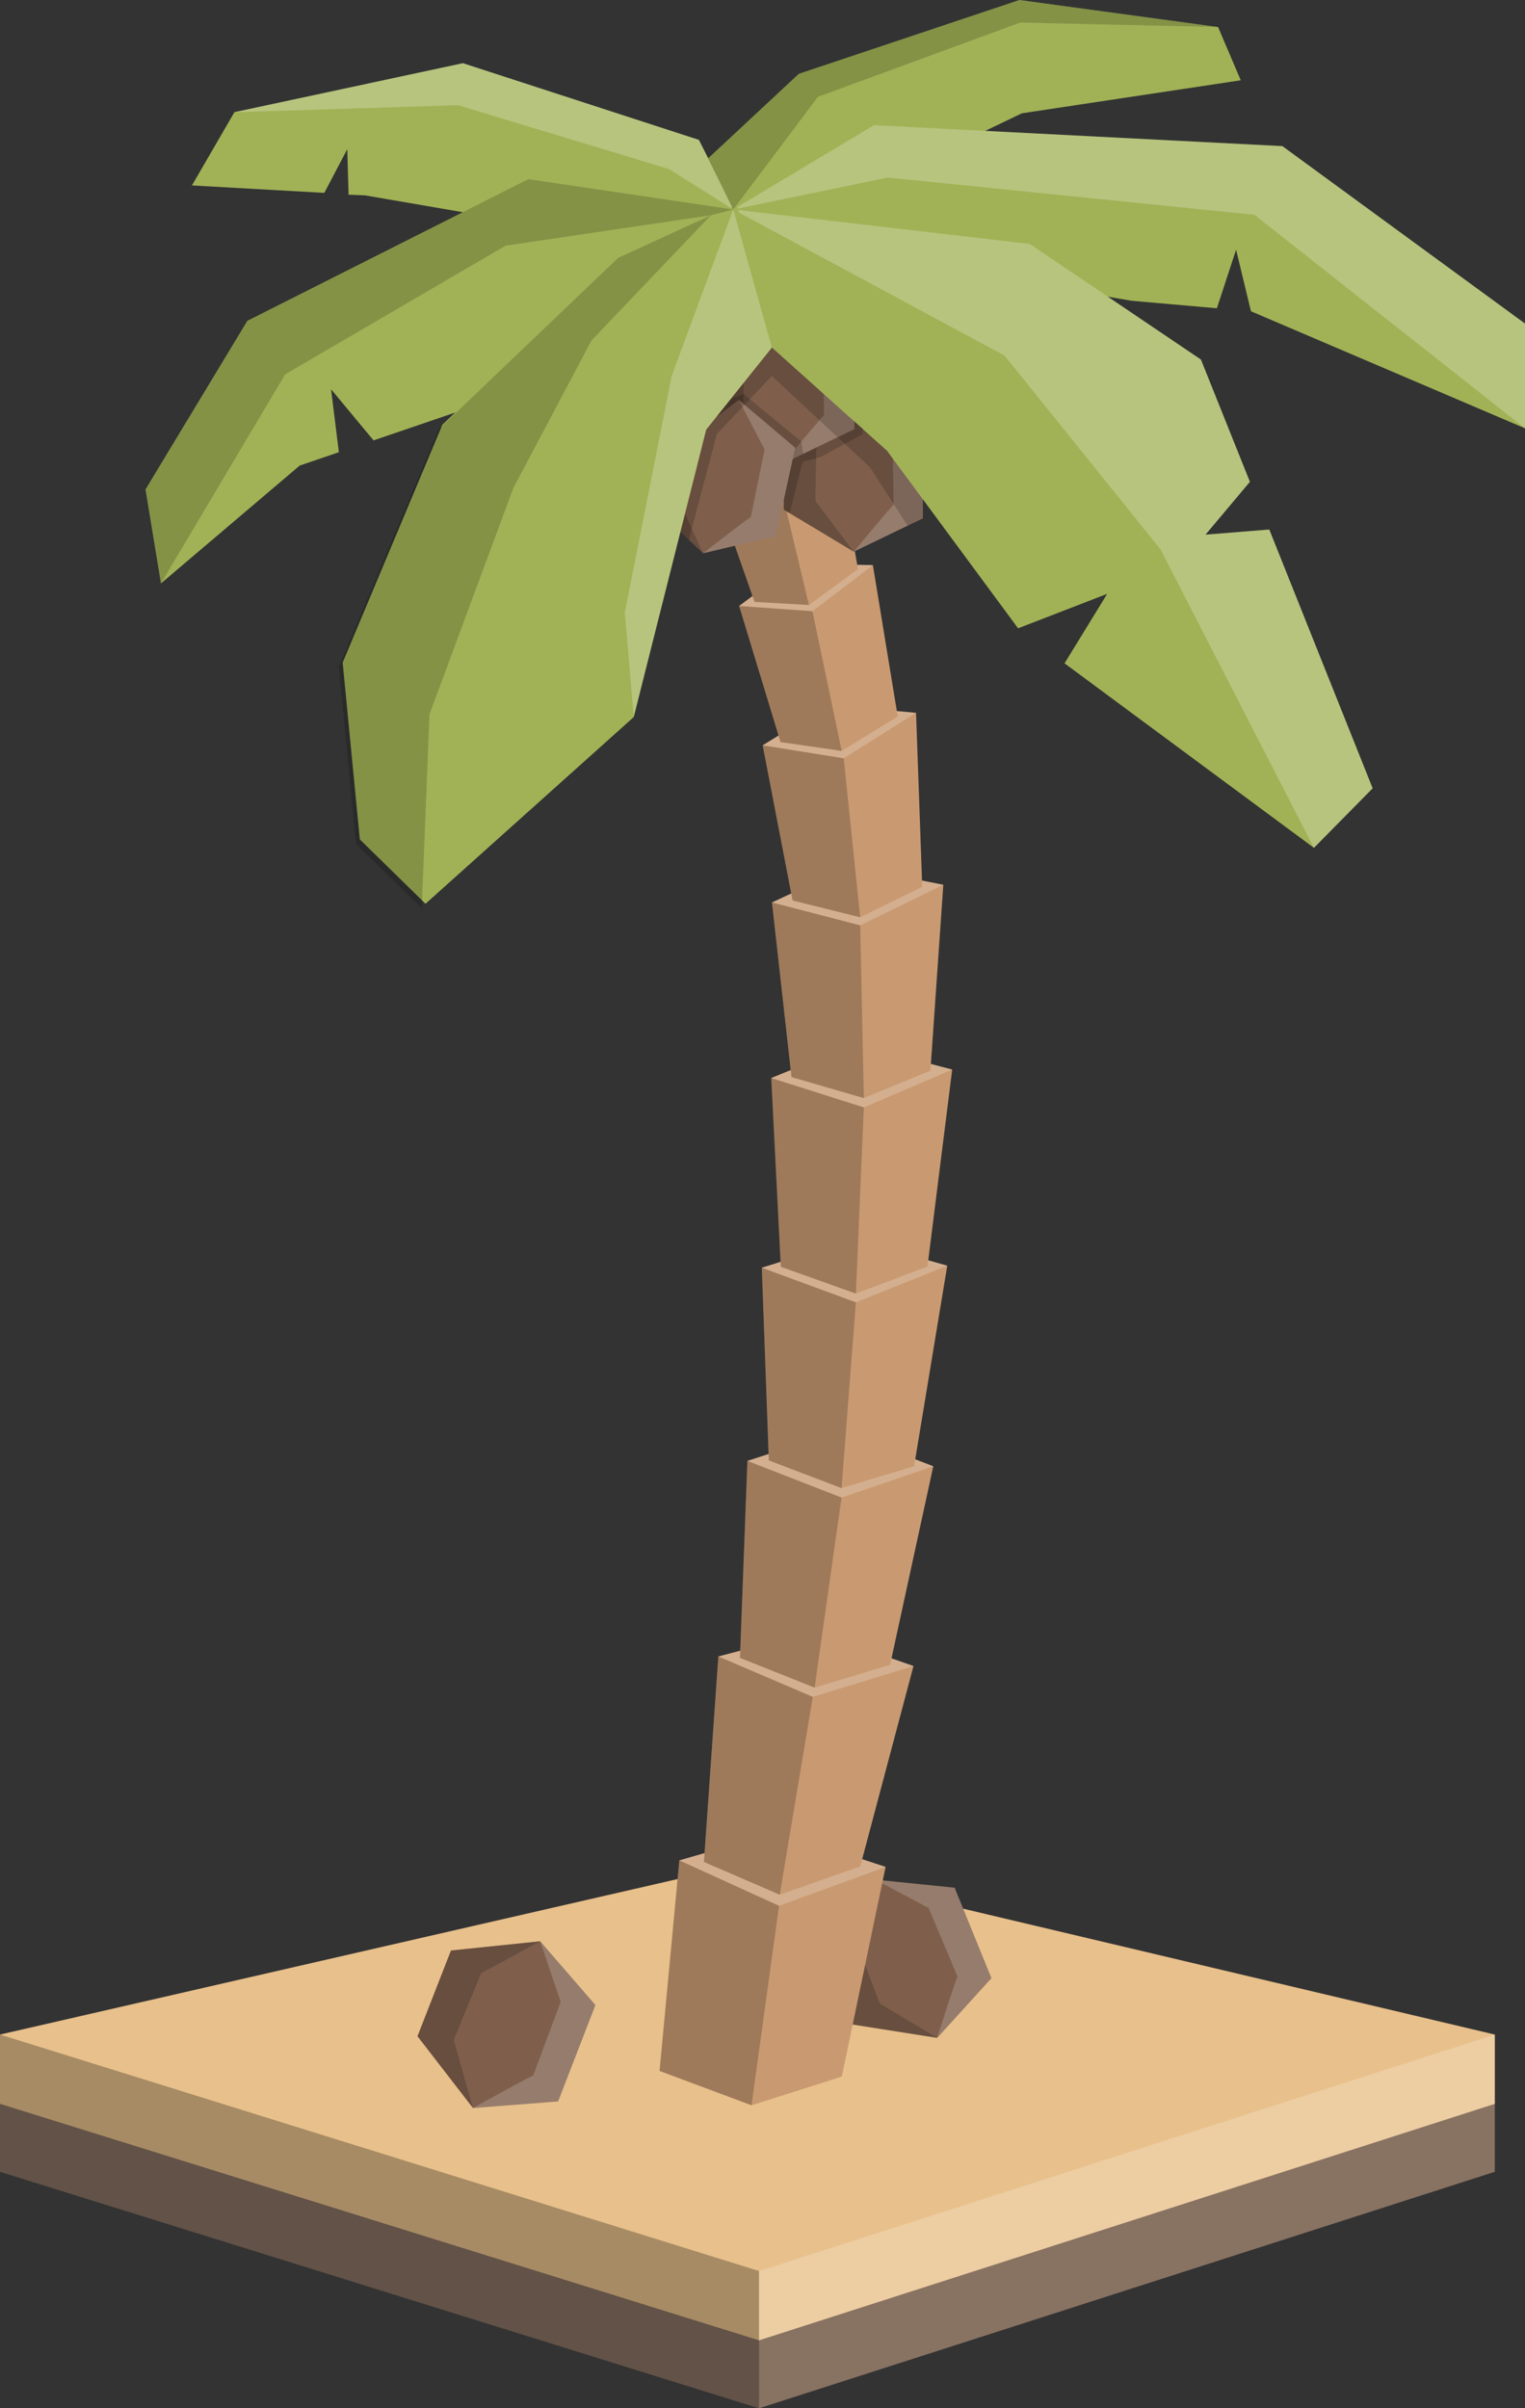 <?xml version="1.0" encoding="UTF-8"?><svg xmlns="http://www.w3.org/2000/svg" viewBox="0 0 466.23 736.17"><rect x="0" y="0" width="466.23" height="736.17" fill="#333333" stroke="none"/><defs><style>.d{opacity:.12;}.d,.e,.f,.g,.h{fill:#fff;}.i{fill:#e8c08b;}.j{fill:#7f5f4c;}.k{fill:#c99a71;}.l{fill:#a1b256;}.m{fill:#887262;}.e,.n{opacity:.21;}.f{opacity:.2;}.g,.o{opacity:.18;}.p{opacity:.28;}.h{opacity:.24;}</style></defs><g id="a"/><g id="b"><g id="c"><g><g><polygon class="m" points="232.06 736.17 0 663.88 0 642.69 457 642.69 457 663.88 232.06 736.17"/><polygon class="i" points="232.06 715.4 0 643.11 0 621.93 232.06 568.68 457 621.93 457 643.11 232.06 715.4"/><polygon class="p" points="232.06 694.22 232.06 736.17 0 663.88 0 621.93 232.06 694.22"/><polygon class="f" points="232.06 715.4 232.06 694.22 457 621.93 457 643.11 232.06 715.4"/></g><g><polygon class="j" points="127.64 622.45 137.87 596.23 165.14 593.41 182.03 612.91 170.63 642.36 144.6 644.39 127.64 622.45"/><path class="g" d="M165.14,593.41l6.27,18.49s-8.56,23.04-8.43,22.62c.12-.42-18.37,9.87-18.37,9.87l26.03-2.04,11.4-29.44-16.89-19.51Z"/><polygon class="o" points="165.14 593.41 147.09 603.2 138.72 623.58 144.6 644.39 127.64 622.45 137.87 596.23 165.14 593.41"/></g><g><polygon class="j" points="260.64 618.86 250.68 594.2 267.6 574.58 291.85 577.05 303.1 604.68 286.52 622.95 260.64 618.86"/><path class="g" d="M267.6,574.58l16.29,8.65s9.05,21.38,8.86,21.02c-.19-.37-6.23,18.69-6.23,18.69l16.58-18.27-11.24-27.63-24.26-2.46Z"/><polygon class="o" points="267.6 574.58 261.54 593.01 268.99 612.45 286.52 622.95 260.64 618.86 250.68 594.2 267.6 574.58"/></g><g><g><polygon class="k" points="201.64 633.05 207.69 568.68 238.09 559.95 270.75 570.68 257.36 634.78 229.76 643.55 201.64 633.05"/><polygon class="n" points="207.69 568.68 238.18 582.57 229.76 643.55 201.64 633.05 207.69 568.68"/><polygon class="e" points="207.69 568.68 238.09 559.95 270.75 570.68 238.18 582.57 207.69 568.68"/></g><g><polygon class="k" points="215.21 569.17 219.61 506.35 248.84 498.68 279.28 509.27 263 570.54 238.39 579.18 215.21 569.17"/><polygon class="n" points="219.61 506.35 248.5 518.7 238.39 579.18 215.21 569.17 219.61 506.35"/><polygon class="e" points="219.61 506.35 248.84 498.68 279.28 509.27 248.5 518.7 219.61 506.35"/></g><g><polygon class="k" points="226.23 506.79 228.5 446.57 257.01 437.3 285.33 448.21 272.12 508.92 249.05 515.88 226.23 506.79"/><polygon class="n" points="228.5 446.57 257.29 457.78 249.05 515.88 226.23 506.79 228.5 446.57"/><polygon class="e" points="228.5 446.57 257.01 437.3 285.33 448.21 257.29 457.78 228.5 446.57"/></g><g><polygon class="k" points="235.05 446.43 232.91 387.52 260.87 378.76 289.6 386.9 279.46 448.21 257.29 454.89 235.05 446.43"/><polygon class="n" points="232.91 387.52 261.67 398.1 257.29 454.89 235.05 446.43 232.91 387.52"/><polygon class="e" points="232.91 387.52 260.87 378.76 289.6 386.9 261.67 398.1 232.91 387.52"/></g><g><polygon class="k" points="238.72 387.24 235.79 329.53 261.36 319.1 291.11 326.95 283.55 387.16 261.67 395.43 238.72 387.24"/><polygon class="n" points="235.79 329.53 264.1 338.51 261.67 395.43 238.72 387.24 235.79 329.53"/><polygon class="e" points="235.79 329.53 261.36 319.1 291.11 326.95 264.1 338.51 235.79 329.53"/></g><g><polygon class="k" points="241.98 329.25 236.01 275.86 259.83 264.8 288.4 270.46 284.45 327.3 264.1 335.67 241.98 329.25"/><polygon class="n" points="236.01 275.86 262.99 282.86 264.1 335.67 241.98 329.25 236.01 275.86"/><polygon class="e" points="236.01 275.86 259.83 264.8 288.4 270.46 262.99 282.86 236.01 275.86"/></g><g><polygon class="k" points="242.31 275.26 233.17 227.83 253.25 215.47 280.06 217.9 281.95 271.1 262.99 280.4 242.31 275.26"/><polygon class="n" points="233.17 227.83 257.95 231.8 262.99 280.4 242.31 275.26 233.17 227.83"/><polygon class="e" points="233.17 227.83 253.25 215.47 280.06 217.9 257.95 231.8 233.17 227.83"/></g><g><polygon class="k" points="238.63 226.84 225.97 185.23 243.35 172.36 266.86 172.74 274.46 219.03 257.33 229.54 238.63 226.84"/><polygon class="n" points="225.97 185.23 248.38 186.83 257.33 229.54 238.63 226.84 225.97 185.23"/><polygon class="e" points="225.97 185.23 243.35 172.36 266.86 172.74 248.38 186.83 225.97 185.23"/></g><g><polygon class="k" points="230.68 183.99 216.94 144.68 233.16 132.54 254.92 131.65 262.31 174 247.32 184.94 230.68 183.99"/><polygon class="n" points="216.94 144.68 237.88 145.39 247.32 184.94 230.68 183.99 216.94 144.68"/><polygon class="e" points="216.94 144.68 233.16 132.54 254.92 131.65 237.88 145.39 216.94 144.68"/></g><g><polygon class="k" points="221.36 143.46 205.53 107.68 221.79 94.83 244.22 93.32 250.83 132.87 237.1 143.74 221.36 143.46"/><polygon class="n" points="205.53 107.68 227.5 107.58 237.1 143.74 221.36 143.46 205.53 107.68"/><polygon class="d" points="205.53 107.68 221.79 94.83 244.22 93.32 227.5 107.58 205.53 107.68"/></g><g><polygon class="j" points="239.63 155.8 239.63 130.48 261.57 119.21 282.09 130.04 282.15 158.44 261 168.64 239.63 155.8"/><path class="g" d="M261.57,119.21l11.29,13.45s.35,22.1,.32,21.71c-.04-.39-12.17,14.27-12.17,14.27l21.15-10.21-.06-28.4-20.53-10.83Z"/><polygon class="o" points="261.57 119.21 249.64 133.31 249.28 153.12 261 168.64 239.63 155.8 239.63 130.48 261.57 119.21"/></g><g><polygon class="j" points="217.23 128.45 217.24 102.27 239.92 90.62 261.15 101.81 261.21 131.18 239.34 141.73 217.23 128.45"/><path class="g" d="M239.92,90.62l11.67,13.91s.36,22.85,.33,22.45-12.58,14.76-12.58,14.76l21.87-10.55-.06-29.36-21.23-11.2Z"/><polygon class="o" points="239.92 90.62 227.59 105.2 227.21 125.68 239.34 141.73 217.23 128.45 217.24 102.27 239.92 90.62"/></g><g><polygon class="j" points="197.32 152.42 202.64 128.35 225.86 122.24 243.11 136.85 237.2 163.86 214.95 169.13 197.32 152.42"/><path class="g" d="M225.86,122.24l7.91,15.16s-4.3,21.09-4.26,20.71-14.57,11.02-14.57,11.02l22.26-5.26,5.91-27.01-17.25-14.61Z"/><polygon class="o" points="225.86 122.24 211.56 133.14 207.06 151.9 214.95 169.13 197.32 152.42 202.64 128.35 225.86 122.24"/></g><polygon class="o" points="208.02 162.56 210.6 165.01 219.15 132.68 235.97 114.93 265.97 142.85 277.48 160.69 282.15 158.44 282.14 152.62 271.19 137.79 235.97 106.25 215.89 131.33 208.02 162.56"/><polygon class="o" points="245.39 141.14 241.98 142.01 239.62 152.79 239.63 155.8 241.4 156.86 245.39 141.14"/><g><polygon class="l" points="225.09 87.99 224.47 63.89 213.66 42.76 141.52 19.32 71.67 34.29 58.68 56.68 99.15 58.96 106.17 45.6 106.57 59.52 111.55 59.71 150.46 66.41 169.12 73.01 225.09 87.99"/><polygon class="h" points="224.18 64.04 213.66 42.76 141.52 19.32 71.67 34.29 140.01 32.15 204.51 51.66 224.18 64.04"/></g><polygon class="l" points="224.18 64.04 153.68 58.72 75.62 98.07 44.49 149.61 49.21 178.34 91.63 142.31 103.6 138.23 101.21 118.98 114.2 134.62 151.13 122.02 175.04 111.48 224.18 64.04"/><polygon class="l" points="216.52 48.38 244.22 22.56 311.66 0 372.39 8.26 379.33 24.54 312.42 34.63 271.46 54.27 224.18 64.04 216.52 48.38"/><g><polygon class="l" points="224.18 64.04 267.19 38.27 392.05 44.67 466.23 98.91 466.23 130.93 382.45 95.15 377.9 76.33 372.03 94.23 345.96 91.94 224.18 71.14 224.18 64.04"/><polygon class="h" points="224.18 64.04 271.46 54.27 383.52 65.66 466.23 130.93 466.23 98.91 392.05 44.67 267.19 38.27 224.18 64.04"/></g><g><polygon class="l" points="215.41 87.75 271.19 137.79 311.25 192.06 338.49 181.53 325.46 202.77 401.7 259.17 419.65 240.97 388.05 161.87 368.54 163.44 382.12 147.28 367.15 109.91 314.81 74.57 217.11 67.35 215.41 87.75"/><polygon class="h" points="224.18 64.04 307.13 108.71 354.8 167.93 401.7 259.17 419.65 240.97 388.05 161.87 368.54 163.44 382.12 147.28 367.15 109.91 314.81 74.57 224.18 64.04"/></g><g><g><polygon class="l" points="215.89 131.33 205.95 170.78 203.86 179.06 202.7 183.66 193.75 219.19 130.09 276.26 110.01 256.6 104.76 202.54 135.22 129.88 190.17 77.41 225.34 62.65 235.97 106.25 215.89 131.33"/><polygon class="o" points="180.83 104.08 156.99 149.09 131.31 218.34 128.94 277.65 108.85 257.99 103.6 203.93 134.07 131.27 189.01 78.8 217.33 65.81 180.83 104.08"/></g><polygon class="h" points="224.18 64.04 205.37 114.87 191.03 187.23 193.75 219.19 215.89 131.33 235.97 106.25 224.18 64.04"/></g><polygon class="o" points="49.21 178.34 87.18 114.44 154.57 75.09 217.33 65.81 224.18 64.04 161.53 54.76 75.62 98.07 44.49 149.61 49.21 178.34"/><polygon class="o" points="225.86 122.24 243.11 136.85 242.36 140.27 245.59 138.71 244.97 134.97 227.31 120.41 223.54 121.88 219.15 127.36 225.86 122.24"/><polygon class="o" points="263.76 131.02 263.76 132.68 250.8 139.76 241.98 142.01 242.36 140.27 261.21 131.18 261.21 128.73 263.76 131.02"/><polygon class="o" points="224.18 64.04 216.52 48.38 244.22 22.56 311.66 0 372.39 8.26 311.91 6.9 250.07 29.6 224.18 64.04"/></g></g></g></g></svg>